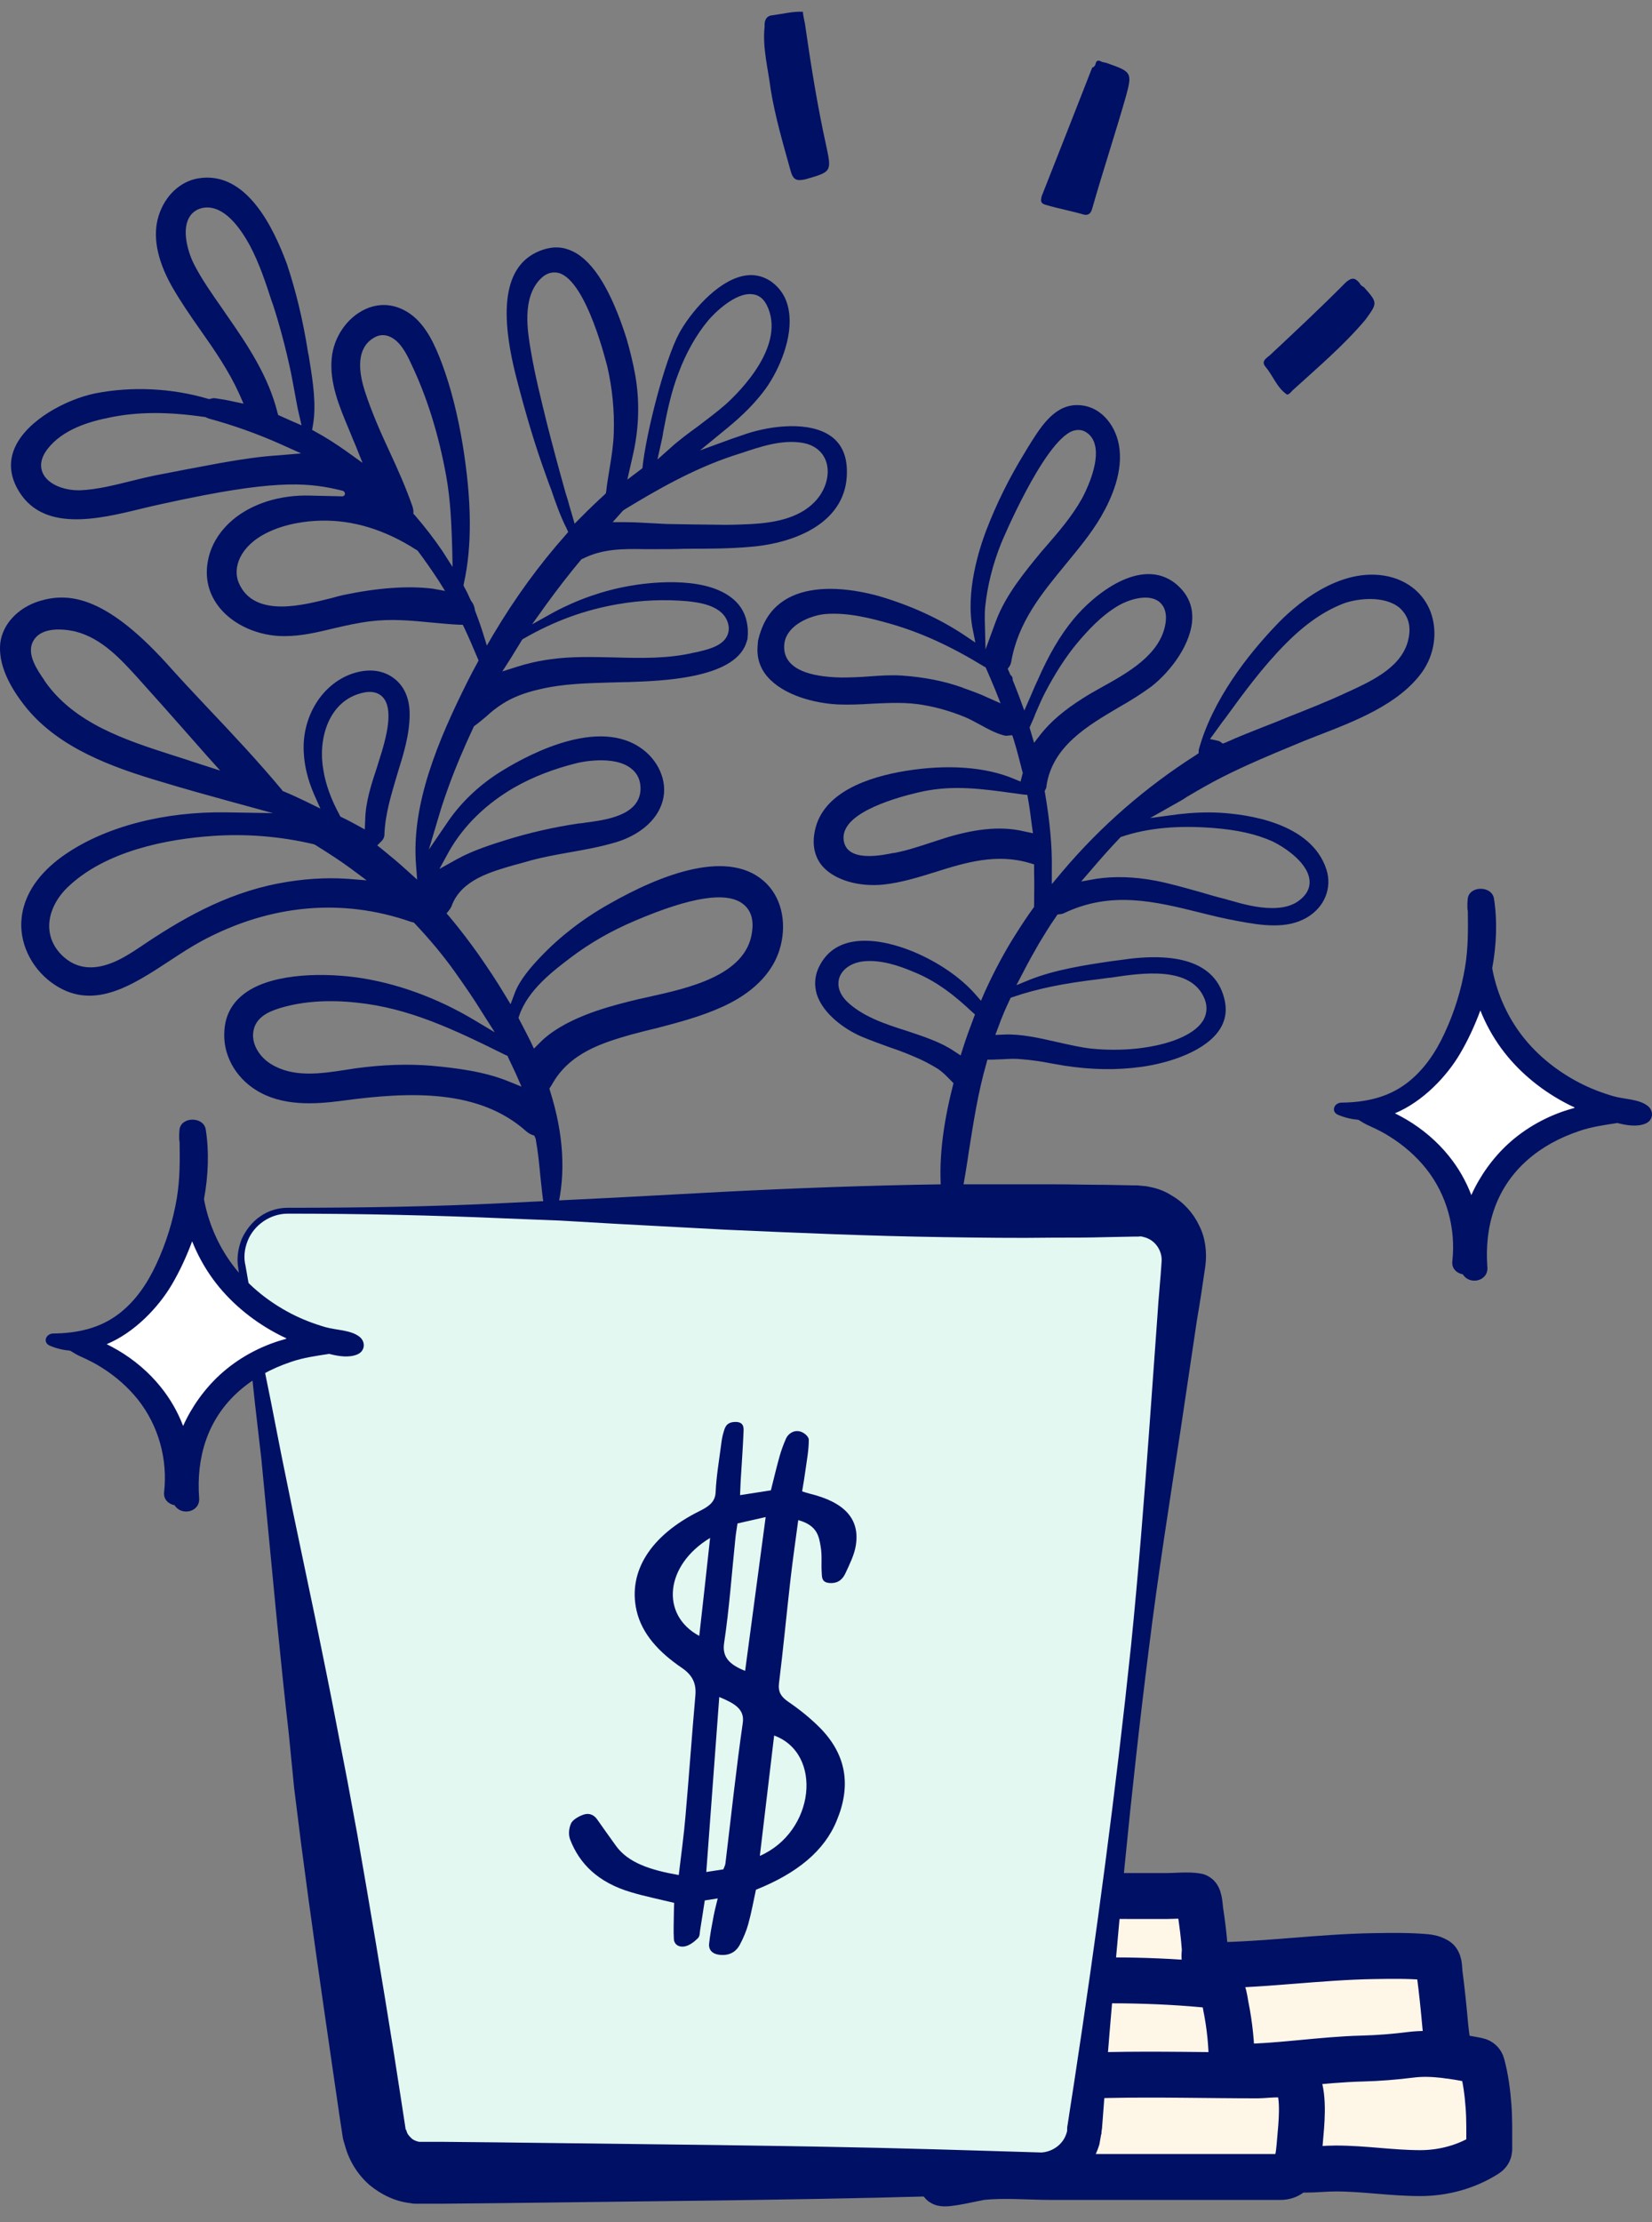 <svg width="90" height="121" viewBox="0 0 90 121" fill="none" xmlns="http://www.w3.org/2000/svg">
<rect x="0" y="0" width="90" height="121" fill="#808080" stroke="none"/>
<path d="M64.743 103.414H58.077L57.362 118.33L67.124 118.57L80.934 117.849L80.458 112.315L78.791 111.834L78.315 106.542L65.458 107.023L64.743 103.414Z" fill="#FEF6E7"/>
<path d="M82.96 57.426L80.794 54.143L80.252 55.237L77.544 59.067L74.295 60.435L78.357 63.171L80.252 66.728L82.148 63.171L86.48 60.435L86.209 59.614L82.96 57.426Z" fill="white"/>
<path d="M89.752 60.209C89.275 59.846 88.49 59.861 87.902 59.694C87.256 59.506 86.632 59.266 86.045 58.961C84.841 58.337 83.784 57.489 82.976 56.466C82.147 55.414 81.581 54.159 81.325 52.882C81.317 52.831 81.302 52.773 81.295 52.722C81.53 51.445 81.581 50.147 81.391 48.935C81.28 48.21 80.018 48.217 79.959 48.964C79.944 49.124 79.937 49.283 79.944 49.443C79.944 49.501 79.952 49.552 79.966 49.602C79.981 50.618 79.988 51.619 79.82 52.642C79.614 53.89 79.232 55.124 78.689 56.284C78.219 57.293 77.58 58.265 76.648 58.976C75.62 59.76 74.402 60.028 73.088 60.042C72.669 60.05 72.493 60.536 72.904 60.71C73.271 60.862 73.645 60.949 74.005 60.978C74.189 61.094 74.365 61.203 74.578 61.297C74.982 61.479 75.371 61.667 75.738 61.907C76.487 62.379 77.147 62.959 77.683 63.626C78.836 65.07 79.32 66.92 79.122 68.683C79.078 69.082 79.364 69.329 79.695 69.394C80.054 69.989 81.09 69.779 81.031 69.002C80.869 66.84 81.449 64.722 83.211 63.169C84.019 62.458 84.966 61.95 86.016 61.595C86.698 61.356 87.41 61.261 88.115 61.152C88.644 61.29 89.202 61.37 89.65 61.181C90.09 60.993 90.105 60.471 89.752 60.209ZM85.641 60.369C84.342 60.732 83.116 61.414 82.161 62.291C81.317 63.068 80.627 64.033 80.157 65.077C79.871 64.323 79.46 63.597 78.924 62.937C78.3 62.161 77.5 61.479 76.611 60.956C76.413 60.84 76.208 60.732 75.995 60.623C77.514 59.992 78.814 58.613 79.533 57.394C79.966 56.662 80.341 55.856 80.649 55.022C80.935 55.74 81.31 56.429 81.78 57.075C82.646 58.265 83.843 59.281 85.186 60.006C85.384 60.115 85.59 60.217 85.795 60.311C85.751 60.34 85.7 60.354 85.641 60.369Z" fill="#001064"/>
<path fill-rule="evenodd" clip-rule="evenodd" d="M43.74 0.642C43.195 0.613 42.662 0.755 42.09 0.831C41.752 0.856 41.633 1.104 41.656 1.444C41.529 2.582 41.843 3.722 41.988 4.874C42.222 6.328 42.663 7.835 43.065 9.276C43.203 9.813 43.411 9.867 43.879 9.764C45.311 9.352 45.311 9.352 45.012 7.937C44.526 5.749 44.169 3.484 43.852 1.284C43.802 1.048 43.752 0.812 43.74 0.642Z" fill="#001064"/>
<path fill-rule="evenodd" clip-rule="evenodd" d="M59.677 3.52C59.719 3.283 59.822 3.253 60.021 3.363C60.088 3.4 60.257 3.407 60.324 3.443C61.629 3.904 61.696 3.941 61.347 5.225C60.769 7.25 60.088 9.306 59.51 11.332C59.431 11.636 59.292 11.733 59.057 11.689C58.386 11.492 57.678 11.362 57.007 11.165C56.705 11.085 56.675 10.981 56.753 10.677C57.681 8.324 58.61 5.97 59.502 3.684C59.605 3.654 59.641 3.587 59.677 3.52Z" fill="#001064"/>
<path fill-rule="evenodd" clip-rule="evenodd" d="M74.382 17.417C73.18 18.838 71.749 20.045 70.385 21.288C70.348 21.355 70.173 21.519 70.107 21.482C69.544 21.084 69.362 20.463 68.939 19.968C68.679 19.65 69.023 19.493 69.198 19.329C70.599 18.019 72 16.709 73.334 15.362C73.648 15.101 73.817 15.108 74.077 15.425C74.108 15.529 74.241 15.602 74.307 15.639C75.057 16.488 75.057 16.488 74.382 17.417Z" fill="#001064"/>
<path d="M52.295 113.767C57.628 112.71 63.116 113.012 68.541 113.012C69.062 113.012 70.452 112.756 70.711 113.404C71.058 114.269 70.9 115.686 70.822 116.575C70.749 117.41 70.702 118.544 69.751 118.544C65.612 118.544 61.473 118.544 57.334 118.544C56.071 118.544 54.732 118.417 53.47 118.551C53.193 118.581 51.439 119.016 51.327 118.866C51.171 118.655 51.376 118.022 51.396 117.804C51.481 116.886 51.474 115.946 51.52 115.024C51.592 113.608 51.548 112.181 51.548 110.763C51.548 109.923 51.507 109.073 51.548 108.235C51.562 107.949 55.987 107.936 56.38 107.92C59.617 107.792 62.911 107.773 66.135 108.116C66.69 108.175 66.696 108.819 66.785 109.254C66.992 110.274 67.103 111.343 67.103 112.384" stroke="#001064" stroke-width="2.5" stroke-linecap="round" stroke-linejoin="round"/>
<path d="M53.136 103.246C56.074 103.246 59.011 103.234 61.95 103.246C62.488 103.248 63.026 103.246 63.564 103.246C64.081 103.246 64.686 103.169 65.202 103.253C65.345 103.276 65.376 103.924 65.392 104.035C65.497 104.718 65.586 105.427 65.635 106.117C65.646 106.275 65.578 106.606 65.655 106.752C65.727 106.889 65.781 107.388 65.641 107.458" stroke="#001064" stroke-width="2.5" stroke-linecap="round" stroke-linejoin="round"/>
<path d="M67.632 112.55C69.822 112.522 72 112.153 74.193 112.096C75.105 112.072 75.97 112.003 76.868 111.89C78.042 111.742 79.262 111.973 80.414 112.187C80.596 112.22 80.697 112.274 80.746 112.459C80.939 113.191 81.041 113.955 81.095 114.708C81.147 115.421 81.133 116.136 81.133 116.849C81.133 117.064 81.163 117.187 80.964 117.314C79.894 117.995 78.631 118.334 77.373 118.334C75.833 118.334 74.31 118.082 72.772 118.082C72.217 118.082 71.669 118.145 71.116 118.145" stroke="#001064" stroke-width="2.5" stroke-linecap="round" stroke-linejoin="round"/>
<path d="M66.077 107.018C68.996 106.986 71.903 106.566 74.818 106.518C75.752 106.503 76.691 106.487 77.622 106.564C77.883 106.585 78.057 106.625 78.272 106.752C78.426 106.844 78.409 107.288 78.43 107.451C78.555 108.402 78.652 109.359 78.738 110.315C78.788 110.87 78.894 111.364 78.894 111.921" stroke="#001064" stroke-width="2.5" stroke-linecap="round" stroke-linejoin="round"/>
<path d="M15.677 65.942H61.934C63.457 65.942 64.636 67.278 64.464 68.818L59.03 116.078C58.886 117.385 57.794 118.344 56.5 118.344H22.921C21.657 118.344 20.593 117.414 20.42 116.165L13.176 68.905C12.946 67.336 14.124 65.942 15.677 65.942Z" fill="#E3F8F0"/>
<path d="M15.677 65.768C19.644 65.768 23.611 65.71 27.579 65.507L30.54 65.362L33.501 65.216L39.452 64.897C43.419 64.694 47.387 64.548 51.354 64.49C53.338 64.49 55.322 64.49 57.305 64.49C58.283 64.49 59.289 64.519 60.266 64.519L61.761 64.548H61.962L62.25 64.577C62.451 64.577 62.624 64.635 62.796 64.665C63.17 64.752 63.515 64.897 63.831 65.1C64.492 65.478 65.01 66.059 65.326 66.727C65.671 67.395 65.757 68.179 65.671 68.906C65.527 69.893 65.384 70.881 65.211 71.868L64.32 77.852C63.716 81.803 63.084 85.782 62.595 89.733C61.589 97.692 60.841 105.651 60.209 113.639L60.094 115.149L60.036 115.904L60.008 116.079V116.166L59.979 116.282C59.95 116.456 59.921 116.631 59.893 116.776C59.691 117.444 59.318 118.054 58.8 118.519C58.283 118.983 57.593 119.274 56.903 119.361C56.5 119.39 56.299 119.39 56.04 119.419L55.293 119.448L53.798 119.506L50.837 119.593C46.869 119.71 42.902 119.768 38.935 119.826L27.033 119.971L24.072 120H23.324H22.95H22.835H22.692C22.577 120 22.49 120 22.375 119.971C21.542 119.884 20.765 119.506 20.133 118.983C19.5 118.431 19.041 117.705 18.811 116.892C18.782 116.805 18.753 116.689 18.724 116.601C18.695 116.514 18.667 116.369 18.667 116.34L18.609 115.962L18.494 115.207L18.063 112.244C17.488 108.294 16.913 104.314 16.396 100.335L16.022 97.343L15.734 94.409C15.504 92.434 15.303 90.43 15.102 88.425L14.527 82.442L14.239 79.45L13.894 76.458C13.693 74.454 13.434 72.478 13.176 70.503L12.975 69.022C12.888 68.499 12.975 67.947 13.176 67.453C13.406 66.959 13.751 66.524 14.182 66.233C14.642 65.914 15.159 65.768 15.677 65.768ZM15.677 66.088C14.728 66.088 13.837 66.698 13.492 67.569C13.319 68.005 13.262 68.47 13.377 68.934L13.636 70.416C13.981 72.391 14.354 74.366 14.757 76.313L15.332 79.246L15.936 82.209L17.172 88.106C17.574 90.081 17.977 92.027 18.351 94.002L18.925 96.965L19.472 99.928C20.162 103.879 20.823 107.829 21.455 111.78L21.915 114.742L22.03 115.498L22.088 115.875C22.088 115.962 22.117 115.962 22.117 115.962C22.117 115.991 22.117 115.991 22.145 116.021C22.174 116.195 22.289 116.311 22.404 116.427C22.519 116.543 22.692 116.601 22.835 116.631C22.864 116.631 22.864 116.631 22.893 116.631H22.922H22.95H23.008H23.382H24.129L27.09 116.66L38.992 116.805C42.959 116.863 46.927 116.921 50.894 117.037L53.855 117.124L56.73 117.211C57.305 117.182 57.88 116.805 58.081 116.224C58.11 116.137 58.139 116.079 58.139 115.991V115.933V115.846L58.168 115.672L58.283 114.917L58.513 113.435C59.72 105.505 60.784 97.575 61.618 89.616C62.02 85.637 62.336 81.628 62.624 77.649L63.055 71.665C63.112 70.677 63.227 69.661 63.285 68.673C63.314 68.15 62.998 67.656 62.566 67.453C62.451 67.395 62.336 67.366 62.221 67.337C62.164 67.337 62.106 67.308 62.049 67.337C62.02 67.337 61.991 67.337 61.962 67.337H61.79L60.295 67.366C59.318 67.395 58.311 67.395 57.334 67.395C55.35 67.424 53.367 67.395 51.383 67.366C47.387 67.308 43.419 67.134 39.481 66.959L33.53 66.64L30.54 66.466L27.579 66.349C23.611 66.175 19.644 66.088 15.677 66.088Z" fill="#001064"/>
<path d="M41.183 102.903C41.052 103.515 40.937 104.15 40.764 104.777C40.66 105.154 40.499 105.531 40.306 105.897C40.141 106.208 39.84 106.477 39.307 106.455C38.781 106.431 38.596 106.162 38.633 105.829C38.687 105.325 38.785 104.819 38.882 104.313C38.937 104.015 39.022 103.716 39.101 103.376C38.815 103.421 38.615 103.452 38.396 103.486C38.306 104.045 38.231 104.573 38.143 105.099C38.116 105.25 38.137 105.431 38.017 105.547C37.839 105.721 37.578 105.934 37.319 105.986C36.944 106.061 36.724 105.844 36.712 105.598C36.683 105.124 36.71 104.645 36.712 104.166C36.714 103.969 36.721 103.775 36.729 103.618C35.895 103.416 35.118 103.259 34.388 103.041C32.57 102.508 31.567 101.476 31.064 100.177C30.961 99.907 30.985 99.576 31.11 99.292C31.188 99.108 31.518 98.902 31.797 98.812C32.153 98.698 32.397 98.871 32.542 99.087C32.876 99.564 33.216 100.037 33.555 100.509C34.219 101.438 35.444 101.836 36.978 102.102C37.108 100.991 37.256 99.956 37.342 98.923C37.537 96.722 37.689 94.525 37.884 92.324C37.936 91.72 37.77 91.242 37.138 90.815C35.903 89.974 34.974 88.981 34.681 87.708C34.2 85.604 35.41 83.616 38.138 82.27C38.712 81.988 38.964 81.722 38.987 81.257C39.025 80.399 39.174 79.536 39.286 78.675C39.314 78.448 39.347 78.216 39.419 77.991C39.493 77.745 39.553 77.438 40.062 77.43C40.491 77.426 40.519 77.695 40.51 77.919C40.473 78.827 40.406 79.736 40.351 80.647C40.338 80.892 40.332 81.136 40.318 81.416C40.902 81.325 41.407 81.247 41.997 81.155C42.148 80.553 42.296 79.93 42.469 79.307C42.563 78.977 42.681 78.653 42.825 78.328C42.938 78.084 43.222 77.864 43.57 77.944C43.802 77.996 44.061 78.225 44.062 78.397C44.065 78.946 43.957 79.508 43.88 80.066C43.831 80.443 43.764 80.819 43.699 81.211C43.855 81.258 43.974 81.302 44.103 81.333C46.01 81.797 46.858 82.711 46.624 84.157C46.544 84.657 46.297 85.161 46.066 85.654C45.94 85.926 45.724 86.232 45.21 86.202C44.739 86.175 44.784 85.861 44.766 85.621C44.736 85.172 44.79 84.71 44.717 84.268C44.622 83.683 44.547 83.069 43.488 82.775C43.34 83.89 43.187 84.938 43.067 85.989C42.85 87.886 42.672 89.786 42.437 91.682C42.388 92.096 42.524 92.377 42.927 92.655C43.559 93.086 44.148 93.561 44.655 94.07C46.131 95.554 46.371 97.255 45.585 99.135C44.915 100.788 43.42 102.01 41.183 102.903ZM39.409 101.793C39.458 101.663 39.511 101.567 39.521 101.469C39.831 98.919 40.099 96.372 40.465 93.826C40.579 93.057 40.003 92.751 39.185 92.408C38.946 95.631 38.713 98.769 38.478 101.937C38.849 101.879 39.123 101.837 39.409 101.793ZM40.179 82.957C40.129 83.287 40.086 83.538 40.062 83.789C39.864 85.683 39.734 87.576 39.449 89.471C39.331 90.249 39.76 90.653 40.594 90.985C40.968 88.195 41.335 85.447 41.713 82.61C41.178 82.731 40.726 82.83 40.179 82.957ZM41.395 101.061C44.401 99.743 44.844 95.485 42.175 94.505C41.913 96.678 41.657 98.846 41.395 101.061ZM38.686 83.746C36.222 85.232 35.968 87.941 38.095 89.081C38.295 87.324 38.486 85.582 38.686 83.746Z" fill="#001066"/>
<path d="M77.944 33.335C77.574 32.342 76.733 31.639 75.646 31.391C72.958 30.791 70.434 33.066 69.49 34.08C67.992 35.652 66.043 38.113 65.304 40.843V41.009L65.16 41.112C62.431 42.85 59.969 44.98 57.856 47.483L57.302 48.145V47.297C57.322 46.097 57.199 44.753 56.932 43.181L56.912 43.077L56.953 42.995C56.994 42.932 57.015 42.85 57.015 42.767C57.343 40.637 59.251 39.52 60.934 38.527C61.59 38.154 62.185 37.782 62.719 37.389C63.786 36.562 64.955 35.011 64.955 33.604C64.955 32.88 64.648 32.28 64.052 31.784C62.165 30.274 59.579 32.384 58.492 33.707C57.753 34.597 57.117 35.693 56.522 37.058L56.379 37.368C56.296 37.575 56.194 37.782 56.112 37.989L55.804 38.692L55.537 37.968C55.414 37.658 55.312 37.368 55.188 37.079L55.168 37.017V36.955C55.168 36.913 55.147 36.872 55.127 36.831L55.045 36.748L54.901 36.417L55.004 36.272C55.045 36.21 55.065 36.148 55.086 36.065C55.455 33.873 56.768 32.301 58.041 30.75C58.718 29.922 59.436 29.074 59.99 28.123C60.564 27.13 61.221 25.641 60.954 24.213C60.749 23.096 59.887 22 58.574 22.062C57.363 22.124 56.645 23.324 55.989 24.379C55.927 24.482 55.866 24.586 55.804 24.689C55.004 25.992 54.286 27.419 53.711 28.929C53.362 29.86 52.583 32.218 52.993 34.266L53.137 34.99L52.521 34.576C51.146 33.666 49.587 32.963 47.904 32.466C46.653 32.115 42.528 31.184 41.441 34.39C41.42 34.452 41.4 34.514 41.379 34.576L41.297 34.886L41.277 35.155C41.215 35.797 41.4 36.376 41.81 36.851C42.693 37.865 44.375 38.299 45.668 38.361C46.263 38.382 46.878 38.361 47.473 38.32C48.417 38.279 49.382 38.217 50.367 38.403C51.085 38.527 51.782 38.734 52.459 39.002C52.788 39.127 53.116 39.313 53.424 39.478C53.834 39.706 54.224 39.913 54.655 40.037C54.737 40.057 54.819 40.078 54.901 40.057L55.147 40.037L55.23 40.285C55.414 40.885 55.558 41.464 55.701 42.022L55.722 42.084L55.599 42.56L55.25 42.415C53.691 41.754 51.598 41.609 49.32 41.981C47.309 42.312 44.827 43.139 44.396 45.228C44.231 46.014 44.375 46.676 44.827 47.193C45.483 47.917 46.776 48.31 48.151 48.166C49.094 48.062 50.038 47.773 50.962 47.483C52.603 46.966 54.306 46.449 56.132 47.007L56.337 47.069V47.297C56.337 47.338 56.337 47.359 56.337 47.4C56.337 47.442 56.337 47.483 56.337 47.524C56.358 48.124 56.337 48.703 56.337 49.282V49.386L56.276 49.469C55.948 49.924 55.66 50.358 55.414 50.751C54.758 51.765 54.163 52.882 53.629 54.06L53.444 54.495L53.137 54.143C52.316 53.212 51.126 52.406 49.812 51.847C49.32 51.641 48.233 51.227 47.125 51.227C46.181 51.227 45.257 51.516 44.703 52.489C44.396 53.026 44.334 53.585 44.498 54.143C44.847 55.219 46.017 56.046 46.919 56.439C47.412 56.646 47.925 56.832 48.438 57.018C48.869 57.163 49.32 57.329 49.751 57.515C50.305 57.742 50.715 57.97 51.085 58.197C51.372 58.383 51.598 58.632 51.823 58.859L51.947 58.983L51.905 59.149C51.331 61.403 51.126 63.348 51.29 65.044C51.331 65.375 51.639 65.602 51.926 65.602C52.172 65.623 52.295 65.499 52.357 65.23C52.521 64.382 52.665 63.513 52.788 62.665C53.034 61.114 53.28 59.5 53.732 57.928L53.793 57.701H54.019C54.224 57.701 54.409 57.68 54.634 57.68C54.963 57.66 55.312 57.639 55.66 57.68C56.214 57.722 56.748 57.804 57.281 57.908C57.528 57.949 57.753 57.99 57.999 58.032C59.477 58.259 60.852 58.28 62.185 58.094C63.704 57.887 65.756 57.225 66.494 55.984C66.823 55.426 66.864 54.826 66.617 54.102C66.022 52.406 64.114 51.806 60.995 52.282L60.523 52.344C59.108 52.551 57.507 52.799 56.132 53.337L55.373 53.647L55.763 52.902C56.03 52.385 56.317 51.868 56.604 51.372C56.892 50.896 57.179 50.42 57.528 49.924L57.61 49.8L57.753 49.779C57.815 49.779 57.876 49.758 57.938 49.738C60.523 48.496 62.883 49.076 65.386 49.696C66.043 49.862 66.72 50.027 67.418 50.151C68.731 50.4 70.106 50.606 71.193 49.965C72.157 49.407 72.588 48.352 72.26 47.338C71.419 44.773 67.889 44.339 66.433 44.256C65.674 44.215 64.914 44.256 64.196 44.339L62.657 44.546L64.011 43.781C64.237 43.656 64.463 43.532 64.668 43.388C65.304 43.015 65.94 42.643 66.597 42.312C67.91 41.65 69.244 41.092 70.495 40.575C70.885 40.409 71.296 40.244 71.727 40.078C73.819 39.271 76.2 38.361 77.472 36.603C78.149 35.652 78.334 34.411 77.944 33.335ZM53.814 37.989C53.383 37.782 52.911 37.617 52.501 37.472L52.459 37.451C51.434 37.079 50.325 36.872 49.156 36.789C48.561 36.748 47.966 36.789 47.391 36.831C46.878 36.872 46.345 36.893 45.811 36.893C43.985 36.851 42.959 36.396 42.754 35.548C42.672 35.155 42.734 34.762 42.98 34.431C43.411 33.831 44.313 33.501 44.95 33.438C46.181 33.335 47.453 33.666 48.54 33.976C50.182 34.452 51.782 35.176 53.608 36.293L53.691 36.334L53.732 36.417C53.896 36.789 54.06 37.182 54.224 37.575L54.511 38.299L53.814 37.989ZM54.245 33.852L53.691 35.362L53.65 33.749C53.65 33.501 53.65 33.273 53.67 33.066C53.793 31.887 54.08 30.75 54.532 29.612C54.552 29.55 56.85 24.069 58.43 23.469C58.738 23.365 58.964 23.427 59.087 23.489C59.374 23.634 59.559 23.883 59.641 24.193C59.949 25.268 59.046 26.964 58.943 27.151C58.389 28.143 57.63 29.012 56.912 29.84L56.748 30.026C55.845 31.122 54.778 32.404 54.245 33.852ZM53.054 55.405C52.849 55.943 52.644 56.501 52.459 57.08L52.336 57.473L51.987 57.246C51.269 56.749 50.305 56.439 49.382 56.129C48.192 55.757 46.981 55.343 46.14 54.536C45.586 53.978 45.647 53.481 45.729 53.233C45.894 52.757 46.406 52.406 47.084 52.344C47.986 52.261 48.951 52.571 49.772 52.923C51.064 53.44 52.07 54.267 52.952 55.095L53.116 55.239L53.054 55.405ZM59.887 53.316C60.072 53.295 60.298 53.254 60.544 53.233C62.185 52.985 64.914 52.571 65.632 54.412C65.776 54.785 65.756 55.157 65.591 55.488C65.16 56.315 63.868 56.729 63.15 56.894C62.349 57.08 61.529 57.163 60.687 57.163C60.277 57.163 59.867 57.142 59.456 57.101C58.882 57.039 58.266 56.894 57.61 56.749C56.625 56.522 55.619 56.294 54.696 56.336L54.224 56.356L54.388 55.922C54.573 55.405 54.778 54.929 55.004 54.453L55.065 54.329L55.188 54.288C56.522 53.833 57.959 53.543 59.887 53.316ZM55.783 45.27C54.655 45.001 53.342 45.084 51.659 45.58C51.331 45.684 51.003 45.787 50.695 45.89C50.059 46.097 49.382 46.325 48.705 46.449H48.663C48.356 46.511 47.843 46.614 47.35 46.614C46.755 46.614 46.201 46.469 46.017 45.973C45.914 45.684 45.934 45.373 46.099 45.084C46.776 43.843 49.895 43.181 50.264 43.098C51.947 42.746 53.485 42.953 55.127 43.181C55.332 43.201 55.537 43.243 55.742 43.264L55.968 43.284L56.009 43.512C56.091 43.967 56.153 44.442 56.214 44.939L56.276 45.373L55.783 45.27ZM56.337 40.45L56.091 39.623L56.132 39.52C56.235 39.292 56.337 39.065 56.42 38.837C56.584 38.465 56.748 38.072 56.932 37.72C57.507 36.624 58.061 35.776 58.656 35.052C59.231 34.369 59.99 33.521 60.954 32.963C61.426 32.694 62.473 32.301 63.109 32.735C63.334 32.901 63.601 33.232 63.498 33.935C63.232 35.652 61.426 36.645 59.969 37.451C59.6 37.658 59.272 37.844 58.984 38.03C57.999 38.651 57.24 39.292 56.686 39.995L56.337 40.45ZM66.063 45.084C67.397 45.187 68.423 45.415 69.305 45.808C69.798 46.035 71.213 46.883 71.337 47.897C71.378 48.186 71.316 48.621 70.803 49.014C70.393 49.345 69.859 49.448 69.305 49.448C68.505 49.448 67.664 49.221 67.028 49.034C66.925 49.014 66.823 48.972 66.74 48.952C66.31 48.848 65.879 48.724 65.468 48.6C64.648 48.372 63.806 48.124 62.965 47.959C61.754 47.731 60.667 47.711 59.723 47.855L58.902 48L59.456 47.359C59.949 46.78 60.462 46.201 60.995 45.642L61.057 45.58L61.118 45.559C62.534 45.084 64.155 44.939 66.063 45.084ZM76.754 34.68C76.487 36.272 74.804 37.038 73.573 37.617L73.43 37.679C72.383 38.175 71.275 38.609 70.229 39.023C69.982 39.127 69.716 39.23 69.469 39.334C69.264 39.416 69.038 39.499 68.833 39.582C68.156 39.851 67.459 40.12 66.781 40.43L66.617 40.492L66.474 40.388C66.453 40.368 66.433 40.368 66.392 40.347L65.92 40.244L66.207 39.851C66.392 39.602 66.556 39.354 66.74 39.127C67.746 37.741 68.792 36.314 70.044 35.052C71.132 33.956 72.137 33.273 73.204 32.859C73.942 32.59 75.42 32.404 76.261 33.108C76.569 33.397 76.897 33.873 76.754 34.68Z" fill="#001064"/>
<path d="M35.777 55.985C36.967 55.675 38.219 55.344 39.348 54.827C40.497 54.31 41.953 53.358 42.466 51.724C42.877 50.401 42.631 49.015 41.789 48.146C39.819 46.119 36.024 47.608 33.192 49.222C31.756 50.028 30.504 51 29.458 52.097C28.945 52.634 28.308 53.358 28.042 54.082L27.816 54.682L27.488 54.144C27.057 53.42 26.585 52.717 26.052 51.952C25.579 51.29 25.067 50.607 24.492 49.925L24.328 49.739L24.492 49.532C24.533 49.47 24.595 49.387 24.615 49.304C25.149 47.898 26.77 47.463 28.062 47.091C28.247 47.05 28.432 46.988 28.596 46.946C29.416 46.698 30.258 46.553 31.058 46.408C31.899 46.264 32.782 46.098 33.602 45.85C34.218 45.664 35.716 45.043 36.106 43.596C36.393 42.541 35.859 41.341 34.834 40.679C32.31 39.024 28.308 41.362 27.139 42.106C26.052 42.809 25.128 43.699 24.451 44.671L23.363 46.264L23.918 44.402C24.061 43.906 24.246 43.368 24.471 42.748C24.841 41.734 25.292 40.679 25.785 39.624L25.826 39.541L25.887 39.5C26.093 39.355 26.298 39.169 26.503 39.004C26.77 38.755 27.057 38.528 27.385 38.321C27.939 37.969 28.575 37.721 29.396 37.535C30.689 37.225 32.002 37.204 33.295 37.163C33.561 37.163 33.828 37.142 34.115 37.142H34.218C35.941 37.08 39.943 36.977 40.64 35.053L40.722 34.805L40.743 34.515C40.743 34.37 40.743 34.226 40.722 34.102C40.64 33.419 40.333 32.902 39.799 32.509C38.219 31.33 35.182 31.744 34.279 31.909C32.864 32.157 31.448 32.654 30.176 33.336L28.986 33.998L29.786 32.881C30.36 32.095 30.976 31.288 31.653 30.482L31.694 30.441L31.756 30.42C32.823 29.882 33.931 29.882 35.08 29.903C35.346 29.903 35.613 29.903 35.88 29.903C36.352 29.903 36.824 29.903 37.296 29.882C38.465 29.882 39.696 29.882 40.866 29.779C43.431 29.572 46.16 28.393 46.139 25.683C46.139 24.814 45.852 24.173 45.278 23.759C44.128 22.932 42.077 23.16 40.681 23.615C40.435 23.698 40.148 23.801 39.84 23.904L38.137 24.525L39.553 23.366C40.517 22.581 41.174 21.898 41.707 21.174C42.466 20.119 43.205 18.361 42.979 16.954C42.877 16.272 42.569 15.755 42.056 15.362C41.564 15.01 41.03 14.907 40.456 15.031C38.999 15.362 37.583 17.079 37.008 18.134C36.208 19.602 35.182 23.656 34.998 25.497L34.177 26.117L34.505 24.67C34.813 23.263 34.854 21.836 34.608 20.429C34.485 19.747 34.321 19.085 34.136 18.444C33.315 15.858 32.351 14.265 31.243 13.707C30.709 13.438 30.176 13.397 29.56 13.604C27.57 14.286 27.098 16.582 28.144 20.616C28.657 22.601 29.17 24.318 29.745 25.89C29.827 26.117 29.909 26.366 30.012 26.614C30.258 27.338 30.525 28.103 30.873 28.786L30.955 28.972L30.812 29.137C29.396 30.73 28.062 32.55 26.872 34.557L26.523 35.156L26.318 34.495C26.195 34.102 26.052 33.688 25.887 33.274L25.867 33.191C25.846 33.005 25.764 32.84 25.662 32.716L25.641 32.674L25.621 32.633C25.518 32.405 25.415 32.178 25.292 31.971L25.251 31.868L25.272 31.764C25.723 29.737 25.703 27.276 25.21 24.235C24.944 22.622 24.574 21.133 24.082 19.809C23.692 18.775 23.22 17.72 22.358 17.099C21.599 16.561 20.737 16.458 19.916 16.83C18.911 17.285 18.172 18.361 18.07 19.519C17.947 20.843 18.48 22.125 18.993 23.346L19.096 23.594C19.178 23.801 19.26 24.008 19.362 24.235L19.752 25.207L18.89 24.587C18.337 24.194 17.762 23.822 17.187 23.511L17.003 23.408L17.044 23.18C17.249 22.063 17.044 20.76 16.859 19.623C16.839 19.478 16.818 19.333 16.777 19.168C16.51 17.451 16.12 15.838 15.628 14.369C14.93 12.487 13.453 9.26 10.786 9.715C9.821 9.881 9 10.646 8.652 11.721C8.303 12.797 8.529 14.1 9.349 15.569C9.821 16.396 10.375 17.203 10.929 17.989C11.688 19.064 12.468 20.202 13.022 21.422L13.268 21.981L12.673 21.857C12.325 21.774 12.037 21.733 11.75 21.691C11.647 21.67 11.565 21.691 11.483 21.712L11.401 21.733L11.319 21.712C9.349 21.133 7.174 21.029 5.184 21.422C3.584 21.753 1.511 22.87 0.834 24.318C0.485 25.063 0.526 25.828 0.937 26.593C2.25 29.013 5.307 28.289 7.749 27.689C8.159 27.586 8.549 27.503 8.918 27.421C9.329 27.338 9.76 27.234 10.191 27.152C15.3 26.097 16.941 26.304 18.644 26.717C18.829 26.759 18.849 26.986 18.665 27.028L16.859 26.986C16.079 26.965 15.3 27.069 14.561 27.297C12.509 27.958 11.524 29.344 11.319 30.585C11.155 31.516 11.381 32.385 11.976 33.109C12.755 34.06 14.11 34.639 15.464 34.639C15.484 34.639 15.484 34.639 15.505 34.639C16.428 34.639 17.29 34.432 18.234 34.205C18.849 34.06 19.506 33.915 20.163 33.833C21.312 33.688 22.399 33.791 23.466 33.895C23.979 33.936 24.492 33.998 25.026 34.019H25.21L25.292 34.184C25.538 34.701 25.764 35.239 26.01 35.818L26.072 35.963L26.01 36.087C25.805 36.459 25.641 36.77 25.497 37.059C23.856 40.327 22.399 43.802 22.666 47.112L22.727 47.898L22.153 47.381C21.722 46.988 21.271 46.615 20.84 46.264L20.552 46.036L20.799 45.788C20.881 45.705 20.942 45.581 20.942 45.457C20.983 44.299 21.332 43.223 21.64 42.168C21.989 41.051 22.317 39.996 22.317 38.88C22.317 37.99 21.989 37.287 21.373 36.873C20.737 36.439 19.896 36.398 19.014 36.749C17.434 37.39 16.428 39.148 16.551 41.01C16.592 41.755 16.777 42.479 17.105 43.244L17.454 44.03L16.695 43.658C16.305 43.471 15.915 43.285 15.464 43.099L15.402 43.078L15.361 43.016C14.069 41.465 12.653 39.955 11.278 38.507C10.539 37.721 9.78 36.915 9.062 36.108C5.615 32.323 3.625 32.281 2.127 32.736C0.957 33.109 0.136 33.998 0.013 35.032C-0.089 36.087 0.403 37.287 1.491 38.611C3.255 40.72 6.025 41.755 8.754 42.561C9.985 42.934 11.237 43.285 12.448 43.616L14.869 44.278L12.366 44.237C8.939 44.175 5.697 45.023 3.481 46.574C2.537 47.236 1.367 48.353 1.183 49.946C1.019 51.269 1.655 52.655 2.804 53.503C4.999 55.117 7.154 53.689 9.267 52.303C9.862 51.91 10.437 51.538 11.011 51.228C14.725 49.242 18.644 48.891 22.379 50.194C22.399 50.194 22.44 50.214 22.461 50.214L22.543 50.235L22.604 50.297C23.384 51.124 24.102 51.973 24.738 52.862C25.313 53.669 25.826 54.413 26.257 55.117L26.954 56.213L25.846 55.551C23.774 54.31 21.517 53.503 19.362 53.214C17.29 52.945 14.561 53.048 13.186 54.206C12.591 54.703 12.263 55.344 12.222 56.171C12.14 57.433 12.817 58.654 13.945 59.357C15.361 60.246 17.126 60.143 18.665 59.936C22.338 59.44 26.093 59.295 28.678 61.611C28.78 61.694 28.883 61.756 28.986 61.797L29.109 61.839L29.191 62.025V62.066C29.314 62.728 29.375 63.39 29.437 64.031C29.499 64.631 29.56 65.252 29.663 65.852C29.704 66.058 29.889 66.079 29.971 66.079C30.114 66.079 30.319 66.017 30.36 65.831C30.832 63.907 30.709 61.756 29.971 59.419L29.93 59.274L30.012 59.15C30.032 59.129 30.032 59.109 30.053 59.088C31.017 57.309 32.884 56.771 34.382 56.337C34.854 56.213 35.326 56.089 35.777 55.985ZM36.024 24.09C36.065 23.904 36.106 23.739 36.126 23.553C36.331 22.477 36.557 21.36 36.967 20.305C37.378 19.209 37.932 18.237 38.547 17.492C38.917 17.037 40.086 15.9 40.989 16.024C41.235 16.044 41.543 16.169 41.769 16.603C42.856 18.775 40.333 21.298 39.532 22.022C39.06 22.436 38.527 22.829 38.014 23.222C37.501 23.594 36.967 23.987 36.516 24.401L35.818 25.021L36.024 24.09ZM34.013 27.752C35.716 26.717 37.706 25.559 39.943 24.814C40.066 24.773 40.209 24.732 40.333 24.69C41.379 24.339 42.569 23.925 43.697 24.111C44.354 24.215 44.826 24.587 45.011 25.145C45.236 25.828 44.99 26.697 44.395 27.317C43.492 28.269 42.056 28.476 40.907 28.538C40.456 28.558 39.984 28.579 39.512 28.579C38.937 28.579 38.342 28.558 37.768 28.558C37.378 28.558 37.008 28.538 36.619 28.538C36.311 28.538 35.962 28.517 35.613 28.496C35.141 28.476 34.608 28.434 34.074 28.434H33.377L33.931 27.814L34.013 27.752ZM30.812 26.841C30.422 25.456 30.053 24.07 29.786 23.015C29.499 21.836 29.15 20.471 28.924 19.126C28.739 18.051 28.432 16.251 29.416 15.217C29.806 14.803 30.176 14.803 30.442 14.865C31.981 15.3 33.069 19.933 33.089 19.974C33.356 21.133 33.479 22.353 33.438 23.573C33.418 24.235 33.315 24.877 33.212 25.497C33.151 25.911 33.069 26.324 33.028 26.738L33.007 26.862L32.925 26.945C32.515 27.317 32.084 27.731 31.674 28.145L31.304 28.517L31.161 28.02C31.12 27.876 31.079 27.752 31.038 27.607C30.976 27.358 30.894 27.09 30.812 26.841ZM27.816 35.86C28.001 35.549 28.206 35.239 28.411 34.888L28.452 34.825L28.514 34.784C30.237 33.791 31.879 33.212 33.643 32.902C34.957 32.674 36.229 32.633 37.419 32.736C37.973 32.798 39.43 32.922 39.676 33.998C39.737 34.246 39.696 34.495 39.573 34.701C39.266 35.218 38.486 35.384 37.973 35.508L37.85 35.529C36.393 35.88 34.895 35.839 33.438 35.798C32.31 35.777 31.12 35.736 29.991 35.901C29.355 35.984 28.719 36.129 28.144 36.315L27.365 36.563L27.816 35.86ZM12.325 17.12L12.099 16.789C11.565 16.024 10.991 15.217 10.56 14.369C10.334 13.935 9.862 12.652 10.293 11.866C10.457 11.556 10.765 11.349 11.134 11.308C12.201 11.184 13.063 12.363 13.617 13.376C14.13 14.348 14.479 15.403 14.807 16.417L14.869 16.582C15.259 17.782 15.587 19.044 15.854 20.305C15.915 20.616 15.977 20.947 16.038 21.277C16.12 21.691 16.182 22.125 16.285 22.539L16.428 23.16L15.854 22.912C15.669 22.829 15.484 22.746 15.3 22.663L15.156 22.601L15.115 22.456C14.623 20.512 13.556 18.878 12.325 17.12ZM15.177 24.794C14.192 24.856 13.207 25.001 12.037 25.207C10.806 25.435 9.595 25.662 8.446 25.89C8.036 25.973 7.605 26.076 7.195 26.18C6.271 26.407 5.328 26.655 4.384 26.697C4.343 26.697 4.302 26.697 4.261 26.697C3.522 26.697 2.66 26.407 2.352 25.807C2.209 25.518 2.127 25.063 2.578 24.463C3.419 23.366 4.897 22.953 5.923 22.746C7.482 22.415 9.144 22.415 11.134 22.705H11.175L11.216 22.725C11.258 22.746 11.319 22.767 11.36 22.787C12.735 23.16 14.048 23.635 15.259 24.173L16.408 24.69L15.177 24.794ZM23.569 32.054C22.194 31.888 20.552 32.013 18.685 32.405C18.501 32.447 18.275 32.509 18.049 32.571C17.29 32.757 16.285 33.026 15.341 33.026C14.335 33.026 13.412 32.716 13.002 31.723C12.673 30.937 13.043 29.737 14.582 28.993C15.607 28.496 16.715 28.372 17.475 28.351C19.239 28.31 20.983 28.848 22.686 29.944L22.727 29.965L22.768 30.006C23.158 30.523 23.528 31.061 23.897 31.619L24.246 32.178L23.569 32.054ZM24.102 30.006C23.651 29.344 23.158 28.703 22.604 28.062L22.522 27.979V27.855C22.522 27.772 22.502 27.689 22.481 27.607C22.132 26.593 21.681 25.58 21.23 24.608C20.737 23.553 20.245 22.436 19.875 21.298C19.28 19.437 19.834 18.692 20.388 18.382C20.634 18.237 20.901 18.216 21.148 18.299C21.784 18.506 22.173 19.312 22.399 19.809C23.261 21.608 23.897 23.656 24.307 25.911C24.554 27.276 24.595 28.6 24.636 29.841L24.656 30.875L24.102 30.006ZM10.457 41.465C10.108 41.341 9.739 41.237 9.37 41.113C6.867 40.307 4.035 39.397 2.434 37.08L2.414 37.039C2.045 36.501 1.429 35.632 1.798 34.929C2.311 33.957 3.932 34.35 4.117 34.391C5.574 34.763 6.62 35.942 7.544 36.956L7.728 37.163C8.508 38.032 9.308 38.921 10.067 39.79C10.457 40.224 10.827 40.658 11.216 41.093L11.996 41.962L10.457 41.465ZM19.547 37.783C20.122 37.597 20.552 37.659 20.84 37.949C21.455 38.59 21.086 40.079 20.634 41.465L20.552 41.734C20.224 42.727 19.916 43.658 19.896 44.65L19.875 45.167L19.424 44.919C19.157 44.775 18.89 44.63 18.624 44.506L18.542 44.464L18.501 44.382C18.029 43.513 17.741 42.706 17.618 41.941C17.311 40.265 17.885 38.3 19.547 37.783ZM18.952 47.856C17.741 47.774 16.469 47.856 15.177 48.105C12.242 48.663 9.78 50.111 7.585 51.6C6.99 51.993 5.984 52.676 4.938 52.676C4.445 52.676 3.953 52.531 3.481 52.117C2.968 51.662 2.701 51.104 2.681 50.483C2.66 49.739 3.03 48.953 3.666 48.332C5.738 46.326 9.124 45.685 11.606 45.519C13.412 45.395 15.279 45.54 17.105 45.974L17.146 45.995L17.187 46.016C17.844 46.429 18.501 46.843 19.116 47.298L19.978 47.939L18.952 47.856ZM24.471 46.346C25.272 44.94 26.503 43.761 28.001 42.892C29.047 42.292 30.196 41.858 31.448 41.548C31.53 41.527 33.479 41.072 34.423 41.879C34.751 42.148 34.916 42.541 34.895 43.016C34.813 44.423 32.987 44.65 31.899 44.795C31.776 44.816 31.653 44.837 31.55 44.837C30.155 45.043 28.801 45.354 27.549 45.747C26.893 45.953 25.805 46.284 24.902 46.781L23.938 47.319L24.471 46.346ZM27.693 58.881C26.38 58.343 24.841 58.157 23.507 58.033C22.215 57.93 20.86 57.971 19.342 58.178C19.178 58.199 18.993 58.24 18.808 58.261C17.475 58.467 15.956 58.695 14.746 57.93C14.171 57.578 13.638 56.833 13.822 56.068C14.007 55.241 14.951 54.992 15.341 54.868C16.551 54.517 17.947 54.434 19.445 54.599C22.256 54.889 24.677 56.027 27.549 57.454L27.652 57.495L27.693 57.599C27.837 57.888 27.96 58.178 28.103 58.467L28.411 59.171L27.693 58.881ZM29.396 56.792L29.088 57.102L28.904 56.709C28.719 56.337 28.514 55.944 28.308 55.551L28.247 55.427L28.288 55.303C28.76 53.896 30.176 52.841 31.099 52.138C32.166 51.331 33.336 50.669 34.608 50.132C37.665 48.829 39.594 48.539 40.476 49.222C40.907 49.553 41.071 50.07 40.969 50.752C40.661 53.131 37.46 53.813 35.326 54.289C34.936 54.372 34.567 54.455 34.259 54.537C33.028 54.848 30.689 55.468 29.396 56.792Z" fill="#001064"/>
<path d="M12.777 69.997L10.611 66.714L10.07 67.808L7.362 71.638L4.113 73.006L8.174 75.742L10.07 79.299L11.965 75.742L16.297 73.006L16.027 72.186L12.777 69.997Z" fill="white"/>
<path d="M19.571 72.781C19.094 72.418 18.308 72.433 17.721 72.266C17.075 72.077 16.451 71.838 15.864 71.533C14.66 70.909 13.602 70.061 12.795 69.037C11.965 67.986 11.4 66.73 11.143 65.454C11.136 65.403 11.121 65.345 11.114 65.294C11.349 64.017 11.4 62.718 11.209 61.507C11.099 60.781 9.836 60.789 9.778 61.536C9.763 61.696 9.756 61.855 9.763 62.015C9.763 62.073 9.77 62.123 9.785 62.174C9.8 63.19 9.807 64.191 9.638 65.214C9.433 66.462 9.051 67.695 8.508 68.856C8.038 69.865 7.399 70.837 6.467 71.548C5.439 72.331 4.22 72.6 2.906 72.614C2.488 72.621 2.311 73.108 2.723 73.282C3.09 73.434 3.464 73.521 3.824 73.55C4.007 73.666 4.184 73.775 4.396 73.869C4.8 74.051 5.189 74.239 5.556 74.479C6.305 74.95 6.966 75.531 7.502 76.198C8.654 77.642 9.139 79.492 8.941 81.255C8.897 81.654 9.183 81.901 9.513 81.966C9.873 82.561 10.908 82.35 10.849 81.574C10.688 79.412 11.268 77.294 13.03 75.741C13.837 75.03 14.784 74.522 15.834 74.167C16.517 73.927 17.229 73.833 17.934 73.724C18.462 73.862 19.02 73.942 19.468 73.753C19.909 73.565 19.923 73.042 19.571 72.781ZM15.46 72.941C14.16 73.303 12.934 73.985 11.98 74.863C11.136 75.639 10.446 76.604 9.976 77.649C9.69 76.895 9.278 76.169 8.742 75.509C8.118 74.733 7.318 74.051 6.43 73.528C6.232 73.412 6.026 73.303 5.813 73.195C7.333 72.563 8.632 71.185 9.352 69.966C9.785 69.233 10.159 68.428 10.468 67.594C10.754 68.312 11.128 69.001 11.598 69.647C12.464 70.837 13.661 71.852 15.005 72.578C15.203 72.687 15.408 72.788 15.614 72.883C15.57 72.912 15.518 72.926 15.46 72.941Z" fill="#001064"/>
</svg>
